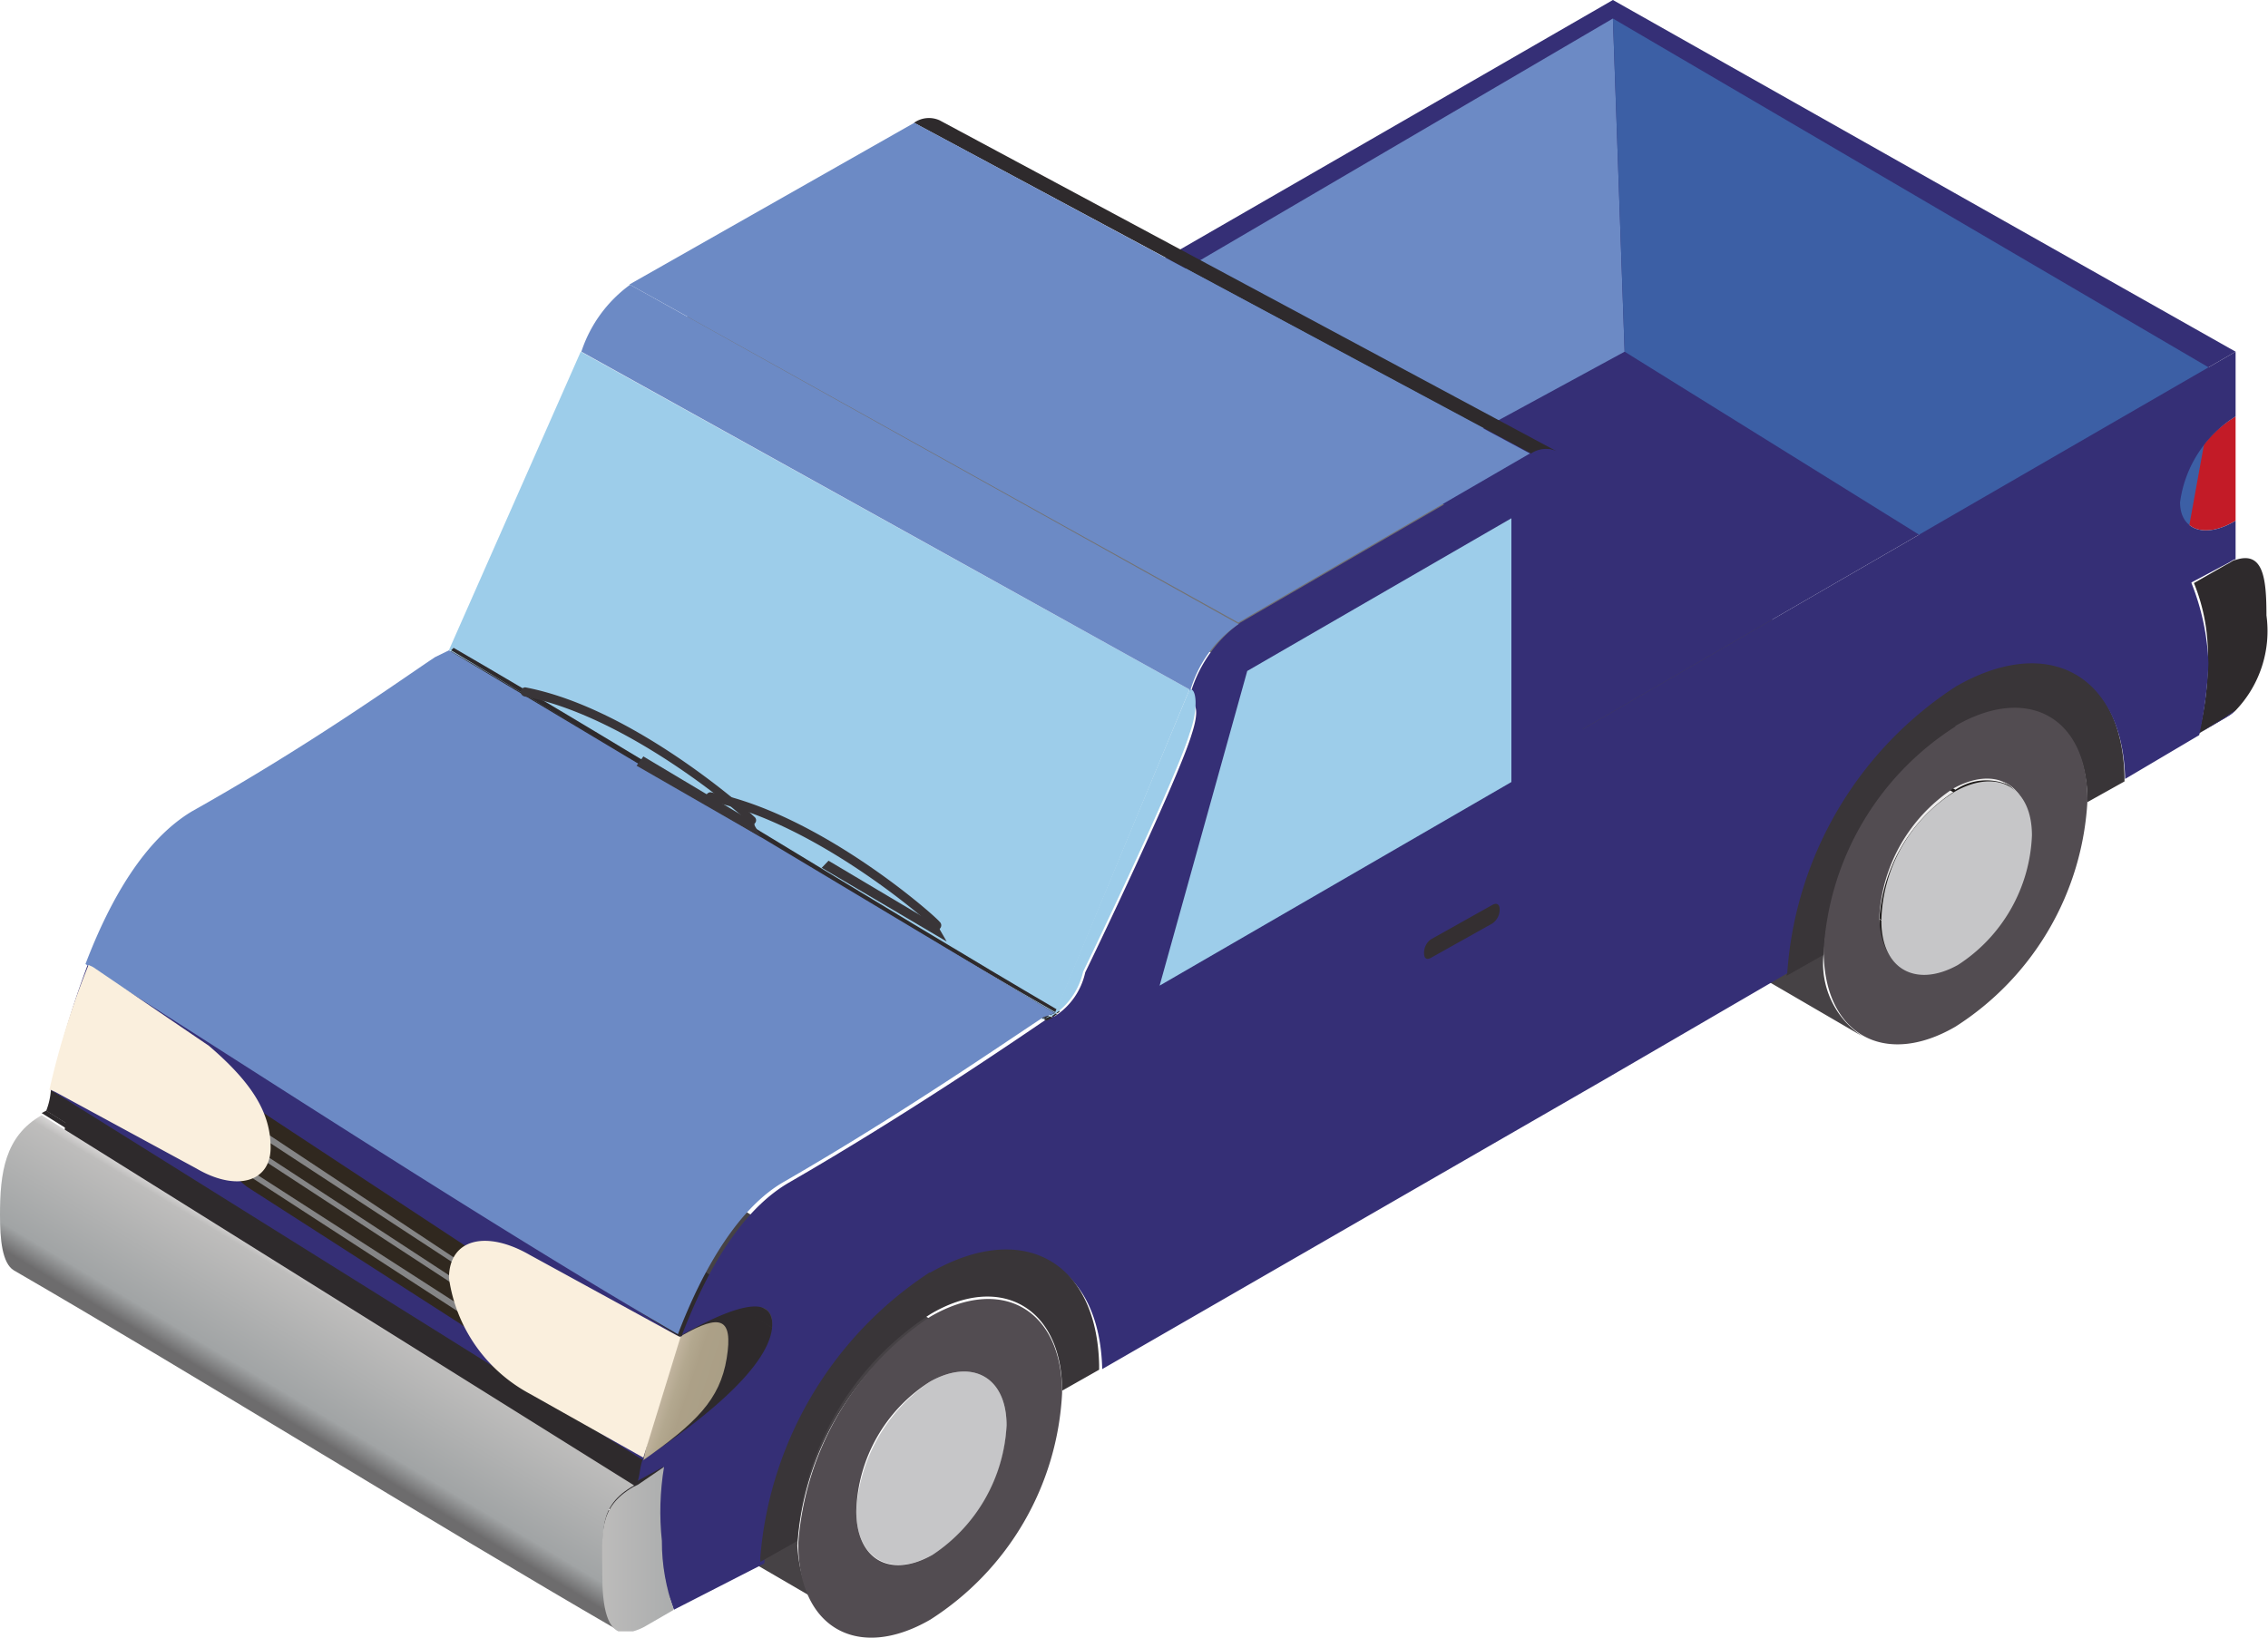 <svg id="Capa_1" data-name="Capa 1" xmlns="http://www.w3.org/2000/svg" xmlns:xlink="http://www.w3.org/1999/xlink" viewBox="0 0 73.5 53.09"><defs><style>.cls-1{fill:none;}.cls-2{fill:#1e1b1a;}.cls-3{fill:#edecec;}.cls-4{fill:#464245;}.cls-5{fill:#534f52;}.cls-6{fill:#2e2a2c;}.cls-7{fill:#c31b27;}.cls-8{fill:#393538;}.cls-9{fill:#524c51;}.cls-10{fill:#c6c6c8;}.cls-11{fill:#352f76;}.cls-12{fill:#6c8ac5;}.cls-13{fill:#737273;}.cls-14{fill:#9dcdea;}.cls-15{fill:#3c5fa5;}.cls-16{clip-path:url(#clip-path);}.cls-17{fill:url(#Degradado_sin_nombre_259);}.cls-18{clip-path:url(#clip-path-2);}.cls-19{fill:url(#Degradado_sin_nombre_259-2);}.cls-20{clip-path:url(#clip-path-3);}.cls-21{fill:url(#Degradado_sin_nombre_260);}.cls-22{fill:#30281f;}.cls-23{fill:#858586;}.cls-24{fill:#faefdd;}.cls-25{fill:#342f31;}</style><clipPath id="clip-path" transform="translate(-72.16 -53.82)"><path class="cls-1" d="M92.11,106.62c-5.7-3.3-13.8-8.32-19.5-11.62-.38-.23-.45-1-.45-1.8,0-1.35.15-2.55,1.35-3.23l19.2,12c-1.2.68-1,1.5-1,2.85,0,.83.07,1.58.45,1.8"/></clipPath><linearGradient id="Degradado_sin_nombre_259" x1="11.58" y1="42.3" x2="9.33" y2="46.05" gradientUnits="userSpaceOnUse"><stop offset="0" stop-color="#d6d4d4"/><stop offset="0.07" stop-color="#bebdbc"/><stop offset="0.83" stop-color="#a1a4a5"/><stop offset="1" stop-color="#6d6c6d"/></linearGradient><clipPath id="clip-path-2" transform="translate(-72.16 -53.82)"><path class="cls-1" d="M93.68,101.37a8.87,8.87,0,0,0-.07,2.4A6.4,6.4,0,0,0,94,106l-.9.52a1.74,1.74,0,0,1-.67.23c-.6,0-.75-.83-.75-1.88,0-1.35-.15-2.17,1-2.85l.15-.07Z"/></clipPath><linearGradient id="Degradado_sin_nombre_259-2" x1="19" y1="50.21" x2="23.95" y2="50.21" xlink:href="#Degradado_sin_nombre_259"/><clipPath id="clip-path-3" transform="translate(-72.16 -53.82)"><path class="cls-1" d="M94.28,97.1c1.2-.68,1.65-.6,1.43.75s-1,2.1-2.7,3.3a39.49,39.49,0,0,1,1.12-4c.08,0,.15,0,.15-.07"/></clipPath><linearGradient id="Degradado_sin_nombre_260" x1="21.06" y1="44.54" x2="23.18" y2="45.25" gradientUnits="userSpaceOnUse"><stop offset="0" stop-color="#faefdd"/><stop offset="0.08" stop-color="#e2d7c3"/><stop offset="0.18" stop-color="#cec3ae"/><stop offset="0.29" stop-color="#bfb29c"/><stop offset="0.43" stop-color="#b3a88f"/><stop offset="0.61" stop-color="#aca087"/><stop offset="1" stop-color="#aa9f86"/></linearGradient></defs><path class="cls-2" d="M120.76,70.85a2,2,0,0,0-.68-1.58l17.18,10a1.65,1.65,0,0,1,.67,1.57,5.22,5.22,0,0,1-2.4,4.2l-17.17-10a5.24,5.24,0,0,0,2.4-4.2" transform="translate(-72.16 -53.82)"/><path class="cls-2" d="M116.63,75.2a1.85,1.85,0,0,0,1.73-.15l17.17,10a1.61,1.61,0,0,1-1.72.15c-5.18-2.92-12.08-7-17.18-10" transform="translate(-72.16 -53.82)"/><path class="cls-3" d="M120.08,69.27c5.7,3.3,11.48,6.68,17.18,10a1.8,1.8,0,0,0-1.73.15l-17.17-10a1.83,1.83,0,0,1,1.72-.15" transform="translate(-72.16 -53.82)"/><path class="cls-3" d="M133.81,85.25c-4.88-2.85-9.75-5.7-14.63-8.48-.82-.52-1.72-1-2.55-1.5-.45-.22-.67-.82-.75-1.57a5.22,5.22,0,0,1,2.4-4.2l17.18,10a5.34,5.34,0,0,0-2.4,4.2,1.8,1.8,0,0,0,.75,1.58" transform="translate(-72.16 -53.82)"/><path class="cls-4" d="M132.53,87.42l-17.17-10a3.06,3.06,0,0,1-1.28-2.7,9.27,9.27,0,0,1,4.28-7.35l17.17,10a9.48,9.48,0,0,0-4.27,7.35,2.82,2.82,0,0,0,1.27,2.7" transform="translate(-72.16 -53.82)"/><path class="cls-5" d="M130.06,85.4l-17.18-10v-.15l17.18,10v.15" transform="translate(-72.16 -53.82)"/><path class="cls-6" d="M144.31,72.12c.15-.07.22-.15.3-.15.9-.3,1,.6,1,1.8a3.72,3.72,0,0,1-1,3.08c-.08.07-.23.15-.3.22l-.9.53a9.39,9.39,0,0,0,.3-2.4,6.11,6.11,0,0,0-.45-2.48Z" transform="translate(-72.16 -53.82)"/><path class="cls-7" d="M144.61,67.32V70.7c-1,.6-1.8.3-1.8-.6a3.74,3.74,0,0,1,1.8-2.78" transform="translate(-72.16 -53.82)"/><path class="cls-8" d="M135.53,76c3-1.73,5.4-.38,5.48,3v.15l-1.2.67c0-2.7-1.95-3.82-4.28-2.4a9.48,9.48,0,0,0-4.27,7.35l-1.2.68v-.15a12,12,0,0,1,5.47-9.3" transform="translate(-72.16 -53.82)"/><path class="cls-9" d="M135.53,85a5.14,5.14,0,0,0,2.4-4.2c0-1.57-1.12-2.17-2.47-1.42a5.34,5.34,0,0,0-2.4,4.2C133.13,85.17,134.18,85.85,135.53,85Zm0-7.65c2.33-1.35,4.28-.3,4.28,2.4a9.27,9.27,0,0,1-4.28,7.35c-2.32,1.35-4.27.23-4.27-2.47A9.25,9.25,0,0,1,135.53,77.37Z" transform="translate(-72.16 -53.82)"/><path class="cls-10" d="M135.53,79.47c1.35-.75,2.48-.15,2.48,1.43a5.24,5.24,0,0,1-2.4,4.2c-1.35.75-2.48.15-2.48-1.43a5.06,5.06,0,0,1,2.4-4.2" transform="translate(-72.16 -53.82)"/><polygon class="cls-2" points="32.1 11.63 34.8 24.9 40.73 21.45 34.8 24.9 32.1 11.63"/><polygon class="cls-11" points="51.3 23.63 32.1 11.63 52.27 0 72.45 11.4 51.3 23.63"/><polygon class="cls-12" points="52.27 0.6 52.65 11.4 46.58 14.7 37.42 9.3 52.27 0.6"/><path class="cls-6" d="M102.61,57.72l20,10.73a.84.84,0,0,0-.83.07l-20-10.72a.84.84,0,0,1,.83-.08" transform="translate(-72.16 -53.82)"/><path class="cls-10" d="M102.31,98.6c1.35-.75,2.47-.15,2.47,1.42a5.22,5.22,0,0,1-2.4,4.2c-1.35.75-2.47.15-2.47-1.42a5.45,5.45,0,0,1,2.4-4.2" transform="translate(-72.16 -53.82)"/><polygon class="cls-13" points="40.73 21.98 21 11.03 29.18 6.15 48.6 17.4 40.73 21.98"/><path class="cls-4" d="M99.61,106.25l-17.18-10c-1.05-.07-1.57-1-1.57-2.32a9.26,9.26,0,0,1,4.27-7.35l17.18,10A9.46,9.46,0,0,0,98,103.92c.08,1.28.53,2.25,1.58,2.33" transform="translate(-72.16 -53.82)"/><polygon class="cls-14" points="34.2 32.85 14.55 21.07 18.82 11.4 38.55 22.35 34.2 32.85"/><path class="cls-6" d="M86.78,74.9l.08-.08c5.7,3.3,13.87,8.4,19.65,11.78l-.08.07c-5.77-3.3-14-8.4-19.65-11.77" transform="translate(-72.16 -53.82)"/><path class="cls-6" d="M86.63,75c.08,0,.08-.07.15-.07,5.7,3.3,13.88,8.4,19.65,11.77-.07,0-.07.08-.15.08C101.11,83.75,91.81,78,86.63,75" transform="translate(-72.16 -53.82)"/><path class="cls-6" d="M74.41,94.32a5.87,5.87,0,0,1-.3-1.72c7,3.9,12,7,19.5,11.17a4.86,4.86,0,0,0,.3,1.88c-9.68-5.48-19.5-11.33-19.5-11.33" transform="translate(-72.16 -53.82)"/><polygon class="cls-15" points="52.65 11.4 63.38 18.07 70.65 18.68 71.85 12.07 52.27 0.6 52.65 11.4"/><path class="cls-6" d="M78,84.87a.53.53,0,0,0-.23-.6l19.2,12c.15.08.23.3.23.6-5.1-3-14-9-19.2-12" transform="translate(-72.16 -53.82)"/><polygon class="cls-6" points="20.7 48 1.5 36 2.33 35.55 21.52 47.55 20.7 48"/><polygon class="cls-6" points="20.55 48.08 1.35 36.08 1.5 36 20.7 48 20.55 48.08"/><path class="cls-6" d="M74.18,92.22l1,.53,1,.52,1.05.53,1,.6,1,.6,1.13.6,3.15,2.62,1.12.6,1.13.6,1.12.6,1.13.6,1,.6,1,.6,1,.53,1.05.52,1,.53-1-.53-1.05-.52-1-.53-1-.6-1-.6-1.13-.6-1.12-.6-1.13-.6-1.12-.6L80.41,95.6,79.28,95l-1-.6-1-.6-1.05-.53-1-.52Zm-.07-.07a13.19,13.19,0,0,1,.37-2.85l19.2,12a8.86,8.86,0,0,0-.07,2.4C87.83,100.47,79.81,95.45,74.11,92.15Z" transform="translate(-72.16 -53.82)"/><path class="cls-6" d="M73.81,89.15c5.7,3.3,13.5,8.62,19.2,12-.08.22-.08.45-.15.67l-19.2-12a2.31,2.31,0,0,0,.15-.67" transform="translate(-72.16 -53.82)"/><path class="cls-6" d="M73.81,89.15c1.8-1.2,4-2.85,4.2-4.28l19.2,12c-.15,1.43-2.4,3.08-4.2,4.28-5.18-3-14-9-19.2-12" transform="translate(-72.16 -53.82)"/><path class="cls-11" d="M93,101.15l-19.2-12A29.66,29.66,0,0,1,75,85.1l19.2,12.07a26.2,26.2,0,0,0-1.2,4" transform="translate(-72.16 -53.82)"/><path class="cls-11" d="M110.26,85l2.62-9.3,7.88-4.57v7.72Zm32.92-12.3,1.13-.6c.15-.07.22-.15.3-.15V70.7c-1,.6-1.8.3-1.8-.6a3.88,3.88,0,0,1,1.8-2.78v-2.1L123.46,77.45l-.53-8.25c0-.75-.52-1-1.12-.68L112.36,74a4.36,4.36,0,0,0-1.58,2.17l-.22.45h.07c.23-.07.45.08.15,1-.45,1.5-3.3,7.42-3.45,7.72a2.26,2.26,0,0,1-1,1.43c-.08,0-.15.07-.23.07-1,.68-4.5,3.08-8.4,5.33-2.4,1.42-3.82,5.4-4.65,9a39.57,39.57,0,0,1,1.13-4l.07-.07c1.2-.68,3.08-1.58,2.93-.23s-2.4,3.08-4.2,4.28c-.08.22-.08.45-.15.67l.82-.45a8.87,8.87,0,0,0-.07,2.4A6.4,6.4,0,0,0,94,106l2.93-1.5a12,12,0,0,1,5.47-9.3c3-1.73,5.4-.38,5.48,3l16.27-9.38,5.93-3.45a12.06,12.06,0,0,1,5.47-9.3c3-1.72,5.4-.37,5.48,3l2.4-1.42a13.29,13.29,0,0,0,.3-2.33A7.77,7.77,0,0,0,143.18,72.72Z" transform="translate(-72.16 -53.82)"/><path class="cls-11" d="M143.41,77.6h0l.9-.53a1.11,1.11,0,0,0,.3-.22Z" transform="translate(-72.16 -53.82)"/><polygon class="cls-14" points="40.42 21.75 48.98 16.8 48.98 25.35 37.58 31.95 40.42 21.75"/><polygon class="cls-14" points="48.6 17.4 48.6 25.13 38.1 31.2 40.73 21.98 48.6 17.4"/><path class="cls-9" d="M102.38,104.22a5.34,5.34,0,0,0,2.4-4.2c0-1.57-1.12-2.17-2.47-1.42a5.14,5.14,0,0,0-2.4,4.2C99.91,104.37,101,105,102.38,104.22Zm-.07-7.72c2.32-1.35,4.27-.23,4.27,2.47a9.26,9.26,0,0,1-4.27,7.35c-2.33,1.35-4.28.3-4.28-2.47A9.68,9.68,0,0,1,102.31,96.5Z" transform="translate(-72.16 -53.82)"/><path class="cls-6" d="M86.41,75.12c.07,0,.15-.07.22-.07l19.65,11.77c-.07,0-.15.08-.22.08h0L86.41,75.12" transform="translate(-72.16 -53.82)"/><path class="cls-8" d="M102.31,95.07c3-1.72,5.4-.37,5.47,3v.15l-1.2.68c0-2.7-2-3.83-4.27-2.48A9.46,9.46,0,0,0,98,103.77l-1.2.68v-.15a12.22,12.22,0,0,1,5.48-9.23" transform="translate(-72.16 -53.82)"/><polygon class="cls-12" points="40.13 20.18 20.4 9.22 29.63 3.98 49.58 14.7 40.13 20.18"/><path class="cls-6" d="M93.91,106c-5.18-3-14.33-8.63-19.5-11.63C79,97,80.93,98.9,85,101.22c2.85,1.65,6,2.85,8.85,4.5a.27.27,0,0,1,.08.23" transform="translate(-72.16 -53.82)"/><path class="cls-14" d="M110.71,76.17c.22-.07.3.6,0,1.43-.45,1.5-3.3,7.42-3.45,7.72a2.3,2.3,0,0,1-1,1.43c-.07,0-.15.07-.22.07s-.08,0-.15.08c.3-.15.37-.23.45-.23Z" transform="translate(-72.16 -53.82)"/><path class="cls-12" d="M110.71,76.17,91,65.22a4.36,4.36,0,0,1,1.58-2.17l19.72,11a3.92,3.92,0,0,0-1.57,2.17" transform="translate(-72.16 -53.82)"/><path class="cls-6" d="M74.11,92.6v-.45c5.7,3.3,13.8,8.32,19.5,11.62-7.5-4.12-12.45-7.2-19.5-11.17" transform="translate(-72.16 -53.82)"/><g class="cls-16"><rect class="cls-17" y="36.15" width="20.55" height="16.65"/></g><g class="cls-18"><rect class="cls-19" x="19.35" y="47.55" width="2.47" height="5.33"/></g><g class="cls-20"><rect class="cls-21" x="20.85" y="42.6" width="2.93" height="4.73"/></g><path class="cls-12" d="M106.36,86.67,86.71,74.9l-.45.22c-1.13.75-4.05,2.85-7.88,5-1.5.9-2.62,2.77-3.45,4.95,5.55,3.52,13.5,8.7,19.2,12,.83-2.18,2-4.13,3.45-4.95,3.9-2.25,7.35-4.65,8.4-5.33a2.33,2.33,0,0,0,.38-.15" transform="translate(-72.16 -53.82)"/><path class="cls-22" d="M87.31,94.25a3.15,3.15,0,0,1,.75,2.1c0,.52-.53.75-1,.37L80.18,92.3a2.2,2.2,0,0,1-.9-1.65c0-.53.68-1.2,1.2-.9Z" transform="translate(-72.16 -53.82)"/><path class="cls-23" d="M79.81,89.9c-.08,0-.08.07-.15.15l8.25,5.4c0-.08-.08-.15-.08-.23Z" transform="translate(-72.16 -53.82)"/><path class="cls-23" d="M79.36,91.17a.51.51,0,0,0,.15.3l8.32,5.4c.08,0,.08-.07.15-.15Z" transform="translate(-72.16 -53.82)"/><path class="cls-23" d="M79.36,90.35a.28.28,0,0,1-.08.15L88,96.2V96Z" transform="translate(-72.16 -53.82)"/><path class="cls-24" d="M73.81,89.15h0l.15.07,4.57,2.48c1.28.75,2.4.45,2.4-.68s-.6-2.1-2-3.3l-3.75-2.55-.15-.07a25.72,25.72,0,0,0-1.27,4.05" transform="translate(-72.16 -53.82)"/><path class="cls-24" d="M94.21,97.17l-1.2,3.9L89.33,99a5.06,5.06,0,0,1-2.62-3.75c0-1.27,1.2-1.57,2.62-.75Z" transform="translate(-72.16 -53.82)"/><path class="cls-25" d="M120.53,83.15c.15-.08.23,0,.23.15a.55.55,0,0,1-.23.45l-2,1.12c-.15.08-.22,0-.22-.15a.54.54,0,0,1,.22-.45Z" transform="translate(-72.16 -53.82)"/><polygon class="cls-8" points="24.68 27.15 24.38 26.63 20.85 24.52 20.63 24.82 24.68 27.15"/><path class="cls-8" d="M96.53,80.6c-.07,0-.07,0-.07-.08s-3.83-3.45-7.28-4.12a.17.17,0,0,1-.15-.15.16.16,0,0,1,.15-.15c3.53.67,7.28,4.05,7.43,4.2a.14.14,0,0,1,0,.22c0,.08,0,.08-.08.08" transform="translate(-72.16 -53.82)"/><polygon class="cls-8" points="30.68 30.52 30.38 30 26.85 27.9 26.63 28.13 30.68 30.52"/><path class="cls-8" d="M102.53,84c-.07,0-.07,0-.07-.07s-3.83-3.45-7.28-4.13a.16.16,0,0,1-.15-.15.17.17,0,0,1,.15-.15c3.53.68,7.28,4,7.43,4.2a.15.15,0,0,1,0,.23c0,.07,0,.07-.08.07" transform="translate(-72.16 -53.82)"/></svg>